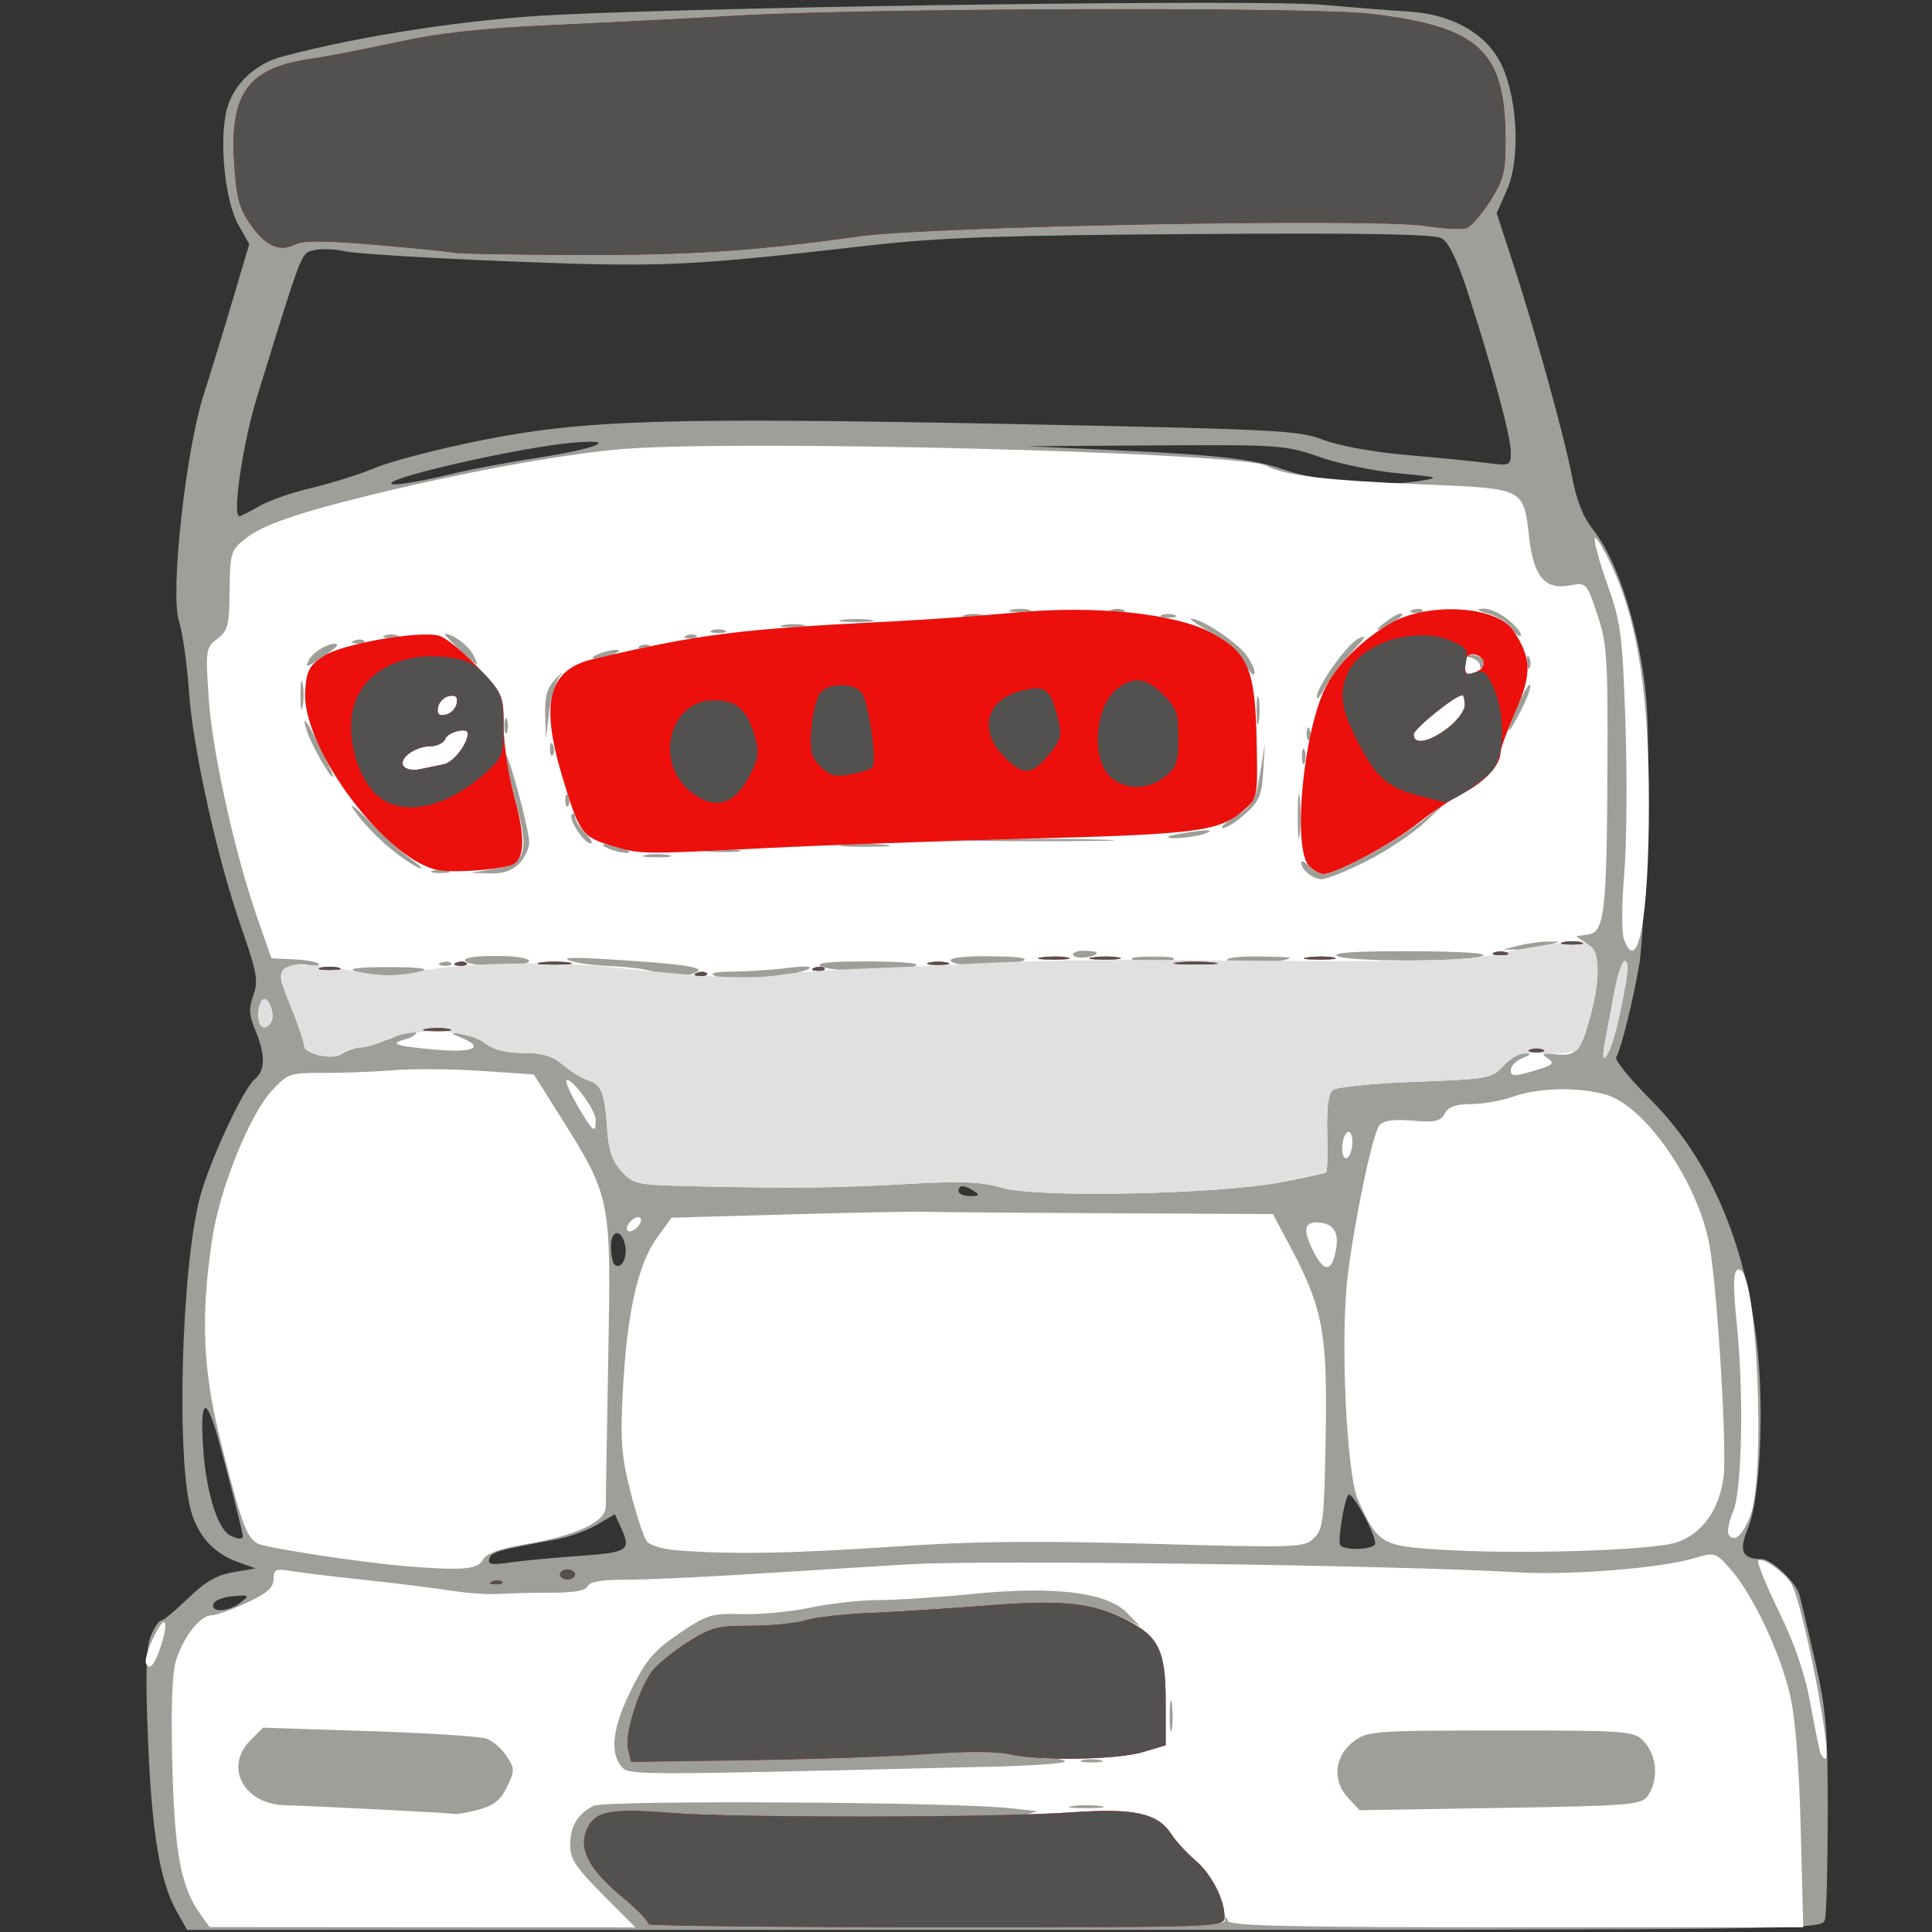 <?xml version="1.0" encoding="UTF-8" standalone="no"?>
<svg
   xmlns:dc="http://purl.org/dc/elements/1.1/"
   xmlns:cc="http://creativecommons.org/ns#"
   xmlns:rdf="http://www.w3.org/1999/02/22-rdf-syntax-ns#"
   xmlns:svg="http://www.w3.org/2000/svg"
   xmlns="http://www.w3.org/2000/svg"
   viewBox="0 0 50 50"
   height="50"
   width="50"
   id="svg2"
   version="1.1">
  <rect x="0" y="0" width="50" height="50" fill="#333333" stroke="none"/>
  <defs
     id="defs6" />
  <g
     transform="translate(-3.081,-78.208)"
     id="g817">
    <path
       id="path827"
       d="m 7.654,127.676 c -0.435,-0.775 -0.645,-2.029 -0.743,-4.451 -0.069,-1.703 -0.051,-2.382 0.072,-2.679 0.091,-0.219 0.212,-0.399 0.269,-0.399 0.057,0 0.371,-0.259 0.697,-0.576 0.438,-0.426 0.744,-0.602 1.17,-0.675 l 0.577,-0.099 -0.442,-0.156 c -0.596,-0.211 -0.994,-0.618 -1.2,-1.228 -0.418,-1.24 -0.294,-6.317 0.201,-8.218 0.237,-0.91 1.119,-2.811 1.418,-3.056 0.276,-0.226 0.281,-0.635 0.017,-1.266 -0.164,-0.392 -0.174,-0.571 -0.052,-0.909 0.133,-0.369 0.094,-0.587 -0.31,-1.747 C 8.696,100.4 8.071,97.578 7.968,96.065 7.92,95.374 7.805,94.57 7.712,94.279 7.481,93.559 7.885,89.87 8.356,88.41 8.535,87.854 8.872,86.752 9.106,85.962 L 9.531,84.526 9.249,84.025 C 8.898,83.4 8.742,81.81 8.956,81.024 9.131,80.379 9.687,79.856 10.397,79.668 c 2.093,-0.554 4.891,-0.976 7.172,-1.081 4.821,-0.222 18.128,-0.395 19.715,-0.256 0.837,0.073 1.852,0.153 2.257,0.177 1.047,0.062 1.902,0.511 2.316,1.218 0.487,0.831 0.6,2.545 0.224,3.395 l -0.267,0.604 0.385,1.176 c 0.6,1.833 1.384,4.658 1.566,5.642 0.111,0.601 0.286,1.046 0.534,1.357 0.525,0.661 0.989,1.916 1.251,3.382 0.185,1.039 0.214,1.789 0.157,4.168 -0.038,1.596 -0.127,3.258 -0.199,3.695 -0.143,0.879 -0.476,2.223 -0.6,2.423 -0.044,0.071 0.358,0.567 0.894,1.102 1.497,1.497 2.434,3.641 2.745,6.283 0.198,1.678 0.088,4.04 -0.223,4.79 -0.252,0.607 -0.164,0.81 0.355,0.815 0.247,0.002 0.872,0.589 0.967,0.909 0.036,0.12 0.217,0.884 0.402,1.697 0.297,1.304 0.336,1.773 0.335,3.969 -0.001,1.37 -0.034,2.61 -0.073,2.755 -0.071,0.263 -0.183,0.265 -21.229,0.265 H 7.922 Z m 1.653,-7.994 c 0.242,-0.19 0.231,-0.199 -0.196,-0.165 -0.249,0.019 -0.477,0.11 -0.507,0.201 -0.076,0.231 0.392,0.208 0.703,-0.035 z m 8.758,-1.207 c 1.298,-0.093 1.359,-0.135 1.076,-0.755 l -0.147,-0.324 -0.463,0.273 c -0.255,0.15 -0.739,0.324 -1.076,0.385 -1.48,0.269 -1.653,0.318 -1.711,0.493 -0.049,0.147 0.056,0.168 0.518,0.1 0.319,-0.047 1.131,-0.124 1.804,-0.172 z m 20.599,-0.297 c 0.084,-0.136 -0.582,-1.386 -0.685,-1.284 -0.105,0.105 -0.283,1.188 -0.213,1.301 0.087,0.14 0.809,0.126 0.897,-0.017 z M 9.365,117.962 c 0,-0.088 -0.357,-1.498 -0.628,-2.485 -0.322,-1.17 -0.481,-1.097 -0.4,0.185 0.069,1.095 0.355,2.063 0.67,2.263 0.186,0.118 0.359,0.136 0.359,0.038 z m 9.902,-7.481 c -0.068,-0.464 -0.375,-0.485 -0.375,-0.026 0,0.212 0.041,0.427 0.09,0.476 0.153,0.153 0.331,-0.131 0.285,-0.451 z m 9.019,-1.448 c -0.257,-0.166 -0.397,-0.166 -0.397,0 0,0.073 0.134,0.131 0.298,0.13 0.241,-0.002 0.26,-0.027 0.099,-0.13 z M 9.79,91.307 c 0.242,-0.143 0.851,-0.355 1.355,-0.472 0.503,-0.117 1.247,-0.351 1.652,-0.521 0.405,-0.17 1.63,-0.488 2.721,-0.707 2.672,-0.537 4.805,-0.602 13.872,-0.423 6.733,0.133 7.306,0.162 7.939,0.407 0.399,0.154 1.287,0.316 2.138,0.39 0.801,0.069 1.738,0.162 2.084,0.207 0.621,0.08 0.629,0.077 0.629,-0.296 0,-0.395 -0.496,-2.226 -1.138,-4.196 -0.246,-0.755 -0.474,-1.22 -0.646,-1.319 -0.194,-0.111 -1.948,-0.142 -6.419,-0.112 -4.959,0.033 -6.576,0.089 -8.336,0.289 -4.82,0.549 -5.421,0.576 -9.394,0.418 -2.074,-0.083 -3.979,-0.2 -4.234,-0.26 -0.255,-0.06 -0.612,-0.074 -0.794,-0.031 -0.352,0.084 -0.285,-0.086 -1.479,3.776 -0.37,1.197 -0.656,3.109 -0.465,3.109 0.042,0 0.274,-0.117 0.516,-0.259 z M 14.923,90.439 c 0.4,-0.097 1.353,-0.273 2.117,-0.391 1.532,-0.238 2.094,-0.491 0.846,-0.381 -1.311,0.116 -4.683,0.874 -4.683,1.053 0,0.078 0.72,-0.039 1.72,-0.281 z m 24.876,0.219 c 0.568,-0.091 0.544,-0.101 -0.529,-0.2 -0.619,-0.057 -1.537,-0.248 -2.041,-0.424 -0.882,-0.307 -1.041,-0.319 -4.234,-0.299 l -3.318,0.02 2.448,0.113 c 2.457,0.114 3.431,0.228 4.168,0.488 0.913,0.323 2.519,0.461 3.506,0.302 z"
       style="fill:#9d9f98;stroke-width:0.132" />
    <path
       id="path825"
       d="m 8.288,127.779 c -0.52,-0.717 -0.683,-1.557 -0.746,-3.845 -0.039,-1.441 -0.009,-2.409 0.087,-2.728 0.185,-0.618 0.627,-1.191 0.918,-1.192 0.122,-8.3e-4 0.535,-0.147 0.917,-0.325 0.526,-0.245 0.695,-0.393 0.695,-0.611 0,-0.259 0.05,-0.28 0.496,-0.207 0.273,0.045 1.121,0.147 1.886,0.228 0.764,0.081 1.747,0.203 2.183,0.271 0.437,0.069 1.002,0.109 1.257,0.09 0.255,-0.019 0.864,-0.035 1.353,-0.033 0.603,9.9e-4 0.911,-0.053 0.955,-0.168 0.044,-0.115 0.353,-0.169 0.962,-0.168 0.494,9.8e-4 1.88,-0.06 3.081,-0.136 1.201,-0.076 3.136,-0.195 4.3,-0.265 1.976,-0.118 12.635,0.024 15.746,0.21 1.332,0.08 3.675,-0.107 4.532,-0.361 0.558,-0.166 0.566,-0.163 0.966,0.291 0.567,0.643 1.279,2.151 1.53,3.24 0.138,0.598 0.236,1.82 0.278,3.47 l 0.065,2.547 H 42.337 c -5.806,0 -7.427,-0.036 -7.479,-0.165 -0.053,-0.132 -0.069,-0.132 -0.077,0 -0.008,0.13 -1.604,0.165 -7.508,0.165 -4.124,0 -7.462,-0.036 -7.419,-0.079 0.044,-0.044 -0.267,-0.367 -0.69,-0.719 -0.812,-0.675 -1.099,-1.197 -0.922,-1.674 0.177,-0.48 0.573,-0.596 1.752,-0.516 2.272,0.155 9.031,0.233 9.484,0.11 l 0.463,-0.126 -0.728,-0.08 c -1.472,-0.162 -10.49,-0.212 -10.775,-0.06 -0.417,0.222 -0.595,0.521 -0.6,1.006 -0.004,0.367 0.137,0.582 0.842,1.29 l 0.846,0.85 -5.51,-0.004 -5.51,-0.004 z m 7.203,-2.744 c 0.373,-0.104 0.557,-0.254 0.715,-0.586 0.198,-0.414 0.197,-0.472 -0.013,-0.792 -0.124,-0.19 -0.357,-0.393 -0.517,-0.452 -0.16,-0.059 -1.528,-0.147 -3.039,-0.196 l -2.748,-0.089 -0.328,0.328 c -0.686,0.686 -0.175,1.649 0.89,1.679 0.813,0.023 4.248,0.198 4.406,0.225 0.073,0.012 0.358,-0.041 0.634,-0.117 z m 16.071,-0.086 c -0.2,-0.03 -0.528,-0.03 -0.728,0 -0.2,0.03 -0.036,0.055 0.364,0.055 0.4,0 0.564,-0.025 0.364,-0.055 z m 14.15,-0.248 c 0.308,-0.422 0.261,-1.068 -0.106,-1.444 -0.246,-0.251 -0.432,-0.265 -3.686,-0.264 -3.27,8.3e-4 -3.444,0.014 -3.8,0.278 -0.502,0.373 -0.57,1.02 -0.154,1.462 l 0.303,0.323 3.635,-0.059 c 3.302,-0.053 3.65,-0.081 3.808,-0.296 z M 28.654,123.934 c 1.039,-0.025 1.927,-0.083 1.974,-0.13 0.046,-0.046 -0.149,-0.086 -0.434,-0.088 -0.285,-0.002 -0.74,-0.055 -1.011,-0.118 -0.278,-0.065 -1.171,-0.064 -2.051,9.9e-4 -0.857,0.064 -2.944,0.136 -4.637,0.161 l -3.08,0.045 -0.084,-0.336 c -0.089,-0.353 0.233,-1.426 0.591,-1.973 0.113,-0.172 0.524,-0.516 0.913,-0.766 0.64,-0.409 0.802,-0.453 1.666,-0.453 0.527,0 1.166,-0.063 1.42,-0.141 0.254,-0.077 0.998,-0.163 1.653,-0.189 0.655,-0.027 2.024,-0.114 3.042,-0.194 1.928,-0.152 2.723,-0.075 3.574,0.346 l 0.397,0.196 -0.347,-0.353 c -0.518,-0.527 -1.877,-0.692 -3.986,-0.484 -0.892,0.088 -1.989,0.159 -2.44,0.159 -0.45,-8.4e-4 -1.236,0.087 -1.747,0.194 -0.511,0.107 -1.312,0.184 -1.78,0.17 -0.792,-0.023 -0.905,0.011 -1.627,0.499 -0.643,0.435 -0.854,0.68 -1.232,1.434 -0.485,0.967 -0.575,1.635 -0.269,2.004 0.197,0.237 0.157,0.237 9.496,0.013 z m 2.907,-0.173 c -0.127,-0.033 -0.336,-0.033 -0.463,0 -0.127,0.033 -0.023,0.06 0.232,0.06 0.255,0 0.359,-0.027 0.232,-0.06 z m 1.848,-1.462 c -0.03,-0.201 -0.056,-0.068 -0.057,0.296 -9.09e-4,0.364 0.024,0.528 0.055,0.366 0.031,-0.163 0.032,-0.46 0.002,-0.662 z m 16.778,1.255 c -0.03,-0.091 -0.146,-0.665 -0.257,-1.277 -0.136,-0.747 -0.401,-1.521 -0.81,-2.361 -0.335,-0.688 -0.576,-1.282 -0.537,-1.321 0.107,-0.107 0.712,0.325 0.872,0.624 0.301,0.562 1.062,4.501 0.869,4.501 -0.045,0 -0.107,-0.074 -0.138,-0.165 z M 6.851,121.201 c 0,-0.262 0.401,-1.094 0.486,-1.009 0.111,0.111 -0.228,1.146 -0.375,1.146 -0.061,0 -0.111,-0.061 -0.111,-0.137 z m 8.973,-2.071 c 0.096,-0.038 0.21,-0.034 0.254,0.011 0.044,0.044 -0.034,0.075 -0.174,0.07 -0.154,-0.006 -0.185,-0.038 -0.08,-0.08 z m 1.745,-0.174 c 0,-0.073 0.089,-0.132 0.198,-0.132 0.109,0 0.198,0.06 0.198,0.132 0,0.073 -0.089,0.132 -0.198,0.132 -0.109,0 -0.198,-0.06 -0.198,-0.132 z m -4.036,-0.221 c -1.125,-0.093 -3.575,-0.468 -3.782,-0.579 -0.287,-0.153 -0.422,-0.522 -0.942,-2.574 -0.481,-1.896 -0.542,-3.28 -0.235,-5.319 0.194,-1.286 0.959,-3.191 1.534,-3.818 0.418,-0.456 0.469,-0.474 1.334,-0.47 0.495,0.002 1.317,-0.029 1.826,-0.07 0.509,-0.041 1.534,-0.033 2.278,0.018 l 1.351,0.092 0.638,1.013 c 1.37,2.177 1.364,2.148 1.287,6.348 -0.035,1.942 -0.064,3.665 -0.064,3.83 0.001,0.387 -0.767,0.744 -2.09,0.97 -0.686,0.117 -1.004,0.236 -1.096,0.407 -0.132,0.246 -0.548,0.277 -2.039,0.154 z m 7.056,-0.405 c -0.34,-0.027 -0.683,-0.128 -0.763,-0.224 -0.08,-0.096 -0.271,-0.673 -0.426,-1.283 -0.24,-0.95 -0.269,-1.332 -0.197,-2.666 0.105,-1.971 0.39,-3.237 0.878,-3.912 l 0.378,-0.522 3.02,-0.086 c 1.661,-0.047 3.258,-0.078 3.549,-0.068 0.291,0.01 2.435,0.027 4.763,0.038 l 4.234,0.021 0.423,0.794 c 0.869,1.631 0.988,2.258 0.942,4.934 -0.038,2.199 -0.064,2.425 -0.306,2.659 -0.255,0.247 -0.407,0.252 -4.234,0.146 -3.007,-0.083 -4.627,-0.065 -6.682,0.076 -2.573,0.176 -4.193,0.203 -5.58,0.093 z m 19.763,-0.017 c -1.517,-0.095 -1.609,-0.15 -2.123,-1.278 -0.302,-0.663 -0.466,-4.214 -0.268,-5.82 0.182,-1.479 0.644,-3.67 0.819,-3.884 0.103,-0.125 0.36,-0.162 0.854,-0.121 0.587,0.049 0.729,0.018 0.837,-0.184 0.094,-0.176 0.283,-0.244 0.688,-0.245 0.307,-9.9e-4 0.796,-0.088 1.087,-0.193 0.639,-0.23 1.661,-0.254 2.382,-0.055 1.04,0.287 2.431,2.321 2.703,3.954 0.209,1.25 0.45,5.336 0.353,5.981 -0.126,0.839 -0.556,1.43 -1.204,1.654 -0.618,0.213 -4.052,0.32 -6.128,0.191 z m 7.464,-0.395 c -0.043,-0.069 0.011,-0.338 0.12,-0.598 0.23,-0.551 0.279,-3.065 0.093,-4.848 -0.118,-1.134 -0.089,-1.509 0.107,-1.388 0.433,0.267 0.63,5.358 0.246,6.343 -0.206,0.529 -0.425,0.719 -0.566,0.492 z m -10.727,-7.292 c -0.311,-0.602 -0.265,-0.825 0.161,-0.776 0.393,0.045 0.509,0.309 0.374,0.846 -0.107,0.428 -0.29,0.404 -0.535,-0.07 z m -17.775,-0.676 c 0.032,-0.096 0.136,-0.2 0.232,-0.232 0.099,-0.033 0.149,0.017 0.116,0.116 -0.032,0.096 -0.136,0.2 -0.232,0.232 -0.099,0.033 -0.149,-0.017 -0.116,-0.116 z m 9.7,-1 c -0.53,-0.16 -1.017,-0.18 -2.448,-0.101 -1.9,0.105 -2.951,0.117 -5.488,0.06 -1.519,-0.034 -1.598,-0.05 -1.907,-0.383 -0.232,-0.25 -0.335,-0.534 -0.368,-1.013 -0.07,-1.008 -0.15,-1.234 -0.475,-1.336 -0.164,-0.051 -0.466,-0.234 -0.671,-0.406 -0.284,-0.237 -0.534,-0.313 -1.038,-0.313 -0.463,0 -0.765,-0.08 -1,-0.265 -0.185,-0.146 -0.462,-0.261 -0.616,-0.256 -0.273,0.008 -0.273,0.011 0.018,0.128 0.622,0.25 0.31,0.396 -0.662,0.309 -1.055,-0.094 -1.228,-0.153 -0.788,-0.268 0.161,-0.042 0.292,-0.13 0.292,-0.195 0,-0.065 -0.223,-0.02 -0.496,0.1 -0.273,0.12 -0.675,0.247 -0.893,0.283 -0.218,0.035 -0.469,0.122 -0.557,0.192 -0.209,0.167 -0.965,-9.8e-4 -0.965,-0.215 0,-0.091 -0.154,-0.544 -0.343,-1.008 -0.308,-0.759 -0.322,-0.858 -0.132,-0.997 0.116,-0.085 0.374,-0.124 0.574,-0.088 0.2,0.036 0.326,0.025 0.279,-0.026 -0.047,-0.051 -0.341,-0.103 -0.654,-0.117 l -0.569,-0.025 -0.36,-1.028 c -0.587,-1.675 -1.175,-4.331 -1.266,-5.717 -0.082,-1.248 -0.074,-1.302 0.224,-1.526 0.275,-0.207 0.31,-0.345 0.319,-1.253 0.01,-0.969 0.03,-1.036 0.407,-1.337 0.45,-0.359 1.364,-0.674 3.374,-1.162 2.338,-0.567 4.681,-0.997 6.248,-1.146 2.823,-0.269 16.161,0.068 16.811,0.424 0.45,0.247 1.527,0.375 4.045,0.48 2.648,0.11 2.601,0.087 2.749,1.388 0.113,0.997 0.41,1.346 1.043,1.227 0.436,-0.082 0.438,-0.08 0.715,0.741 0.252,0.747 0.277,1.105 0.266,3.874 -0.015,3.817 -0.075,4.358 -0.498,4.418 l -0.311,0.044 0.278,0.195 c 0.335,0.235 0.364,0.84 0.088,1.874 -0.242,0.91 -0.371,1.051 -0.899,0.986 -0.322,-0.04 -0.383,-0.019 -0.238,0.082 0.237,0.163 0.204,0.193 -0.426,0.376 -0.411,0.12 -0.496,0.112 -0.496,-0.046 0,-0.105 0.134,-0.244 0.298,-0.31 0.238,-0.096 0.25,-0.121 0.06,-0.128 -0.131,-0.005 -0.378,0.143 -0.55,0.328 -0.3,0.324 -0.386,0.339 -2.276,0.41 -1.08,0.04 -2.042,0.137 -2.136,0.214 -0.117,0.096 -0.164,0.45 -0.146,1.115 0.014,0.535 0.002,0.993 -0.027,1.017 -0.029,0.024 -0.559,0.139 -1.177,0.256 -1.66,0.314 -6.338,0.406 -7.211,0.142 z m -5.506,-5.534 c 0.246,-0.036 0.485,-0.105 0.529,-0.154 0.045,-0.049 -0.21,-0.051 -0.566,-0.004 -0.356,0.047 -0.981,0.089 -1.389,0.094 -0.529,0.007 -0.666,0.041 -0.478,0.12 0.252,0.106 0.929,0.086 1.904,-0.056 z m -9.512,-0.073 c 0.218,-0.07 -0.077,-0.106 -0.86,-0.106 -0.783,0 -1.078,0.036 -0.86,0.106 0.182,0.058 0.569,0.106 0.86,0.106 0.291,0 0.678,-0.048 0.86,-0.106 z m 7.132,0.011 c 0.194,-0.123 -0.507,-0.214 -2.567,-0.335 -0.683,-0.04 -0.941,-0.022 -0.728,0.052 0.182,0.063 0.658,0.126 1.059,0.14 0.4,0.015 0.877,0.074 1.059,0.132 0.457,0.146 0.957,0.151 1.178,0.011 z m 5.636,-0.143 c 0.17,-0.073 -0.256,-0.116 -1.191,-0.121 -0.986,-0.005 -1.391,0.034 -1.257,0.121 0.243,0.157 2.082,0.157 2.448,0 z m -12.01,-0.08 c -0.044,-0.044 -0.158,-0.049 -0.254,-0.01 -0.106,0.042 -0.074,0.074 0.08,0.08 0.139,0.006 0.218,-0.025 0.174,-0.07 z m 2.021,-0.052 c 0,-0.075 -0.378,-0.132 -0.868,-0.132 -0.545,0 -0.837,0.049 -0.786,0.132 0.045,0.073 0.436,0.132 0.868,0.132 0.436,0 0.786,-0.059 0.786,-0.132 z m 12.769,0 c 0.177,-0.076 -0.098,-0.117 -0.835,-0.123 -0.701,-0.006 -1.07,0.039 -1.018,0.123 0.099,0.16 1.481,0.16 1.852,0 z m 3.837,0 c 0.19,-0.082 0.06,-0.114 -0.463,-0.114 -0.523,0 -0.653,0.032 -0.463,0.114 0.146,0.062 0.354,0.114 0.463,0.114 0.109,0 0.318,-0.051 0.463,-0.114 z m 2.779,0.008 c 0.475,-0.098 0.43,-0.111 -0.438,-0.125 -0.615,-0.01 -0.937,0.033 -0.885,0.117 0.097,0.156 0.59,0.159 1.323,0.008 z m -4.697,-0.222 c 0,-0.028 -0.152,-0.051 -0.339,-0.051 -0.186,0 -0.305,0.054 -0.265,0.12 0.068,0.11 0.603,0.048 0.603,-0.069 z m 9.99,0.082 c 0.163,-0.07 -0.548,-0.117 -1.852,-0.121 -1.413,-0.005 -2.051,0.035 -1.919,0.121 0.244,0.157 3.405,0.157 3.771,0 z m 1.654,-0.265 0.331,-0.106 -0.331,0.002 c -0.182,9.8e-4 -0.509,0.048 -0.728,0.103 l -0.397,0.101 0.397,0.002 c 0.218,9.8e-4 0.546,-0.045 0.728,-0.103 z M 38.442,100.497 c 0.511,-0.256 1.189,-0.706 1.506,-1 l 0.578,-0.536 -0.728,0.557 c -0.709,0.542 -2.158,1.312 -2.471,1.312 -0.086,5e-5 -0.25,-0.093 -0.364,-0.208 -0.114,-0.114 -0.208,-0.156 -0.208,-0.093 0,0.19 0.302,0.433 0.538,0.433 0.121,0 0.638,-0.209 1.149,-0.465 z m -23.748,0.245 c -0.09,-0.036 -0.268,-0.038 -0.397,-0.005 -0.129,0.034 -0.055,0.063 0.163,0.066 0.218,0.003 0.324,-0.025 0.234,-0.061 z m 1.817,-0.178 c 0.146,-0.146 0.265,-0.391 0.265,-0.546 0,-0.353 -0.551,-2.386 -0.627,-2.311 -0.03,0.03 0.068,0.496 0.22,1.035 0.435,1.55 0.362,1.815 -0.541,1.961 l -0.574,0.093 0.496,0.017 c 0.336,0.011 0.582,-0.069 0.761,-0.248 z m -2.845,-0.161 c -0.218,-0.157 -0.689,-0.586 -1.046,-0.955 -0.367,-0.379 -0.53,-0.498 -0.376,-0.274 0.302,0.439 0.85,0.967 1.352,1.303 0.478,0.32 0.535,0.259 0.07,-0.074 z m 6.715,-0.065 c -0.164,-0.032 -0.432,-0.032 -0.595,0 -0.164,0.032 -0.03,0.057 0.298,0.057 0.327,0 0.461,-0.026 0.298,-0.057 z m -1.158,-0.171 c -0.146,-0.063 -0.354,-0.114 -0.463,-0.114 -0.125,0 -0.101,0.042 0.066,0.114 0.146,0.063 0.354,0.114 0.463,0.114 0.125,0 0.101,-0.042 -0.066,-0.114 z m 2.944,0.038 c -0.2,-0.03 -0.528,-0.03 -0.728,0 -0.2,0.03 -0.036,0.055 0.364,0.055 0.4,0 0.564,-0.025 0.364,-0.055 z m 3.841,-0.134 c -0.271,-0.028 -0.747,-0.029 -1.059,-9.1e-4 -0.311,0.028 -0.089,0.051 0.493,0.052 0.582,5.3e-4 0.837,-0.022 0.566,-0.051 z m 10.711,-1.191 c -0.029,-0.275 -0.053,-0.082 -0.053,0.427 -5.37e-4,0.509 0.023,0.734 0.052,0.499 0.029,-0.235 0.03,-0.652 0.001,-0.926 z m -18.489,0.89 c -0.146,-0.146 -0.265,-0.334 -0.265,-0.419 0,-0.085 -0.038,-0.117 -0.084,-0.07 -0.106,0.106 0.31,0.754 0.484,0.754 0.071,0 0.01,-0.119 -0.135,-0.265 z m 13.331,0.166 c -0.855,-0.023 -2.254,-0.023 -3.109,0 -0.855,0.023 -0.155,0.042 1.555,0.042 1.71,0 2.41,-0.019 1.555,-0.042 z m 2.746,-0.169 c 0.177,-0.078 0.067,-0.091 -0.331,-0.038 -0.327,0.043 -0.62,0.1 -0.651,0.126 -0.115,0.1 0.729,0.024 0.981,-0.088 z m 1.007,-0.501 c 0.354,-0.316 0.422,-0.479 0.459,-1.092 l 0.043,-0.72 -0.11,0.681 c -0.133,0.827 -0.19,0.925 -0.719,1.248 -0.229,0.139 -0.342,0.254 -0.252,0.254 0.09,2.66e-4 0.351,-0.167 0.579,-0.371 z M 17.792,98.819 c -0.042,-0.106 -0.074,-0.074 -0.08,0.08 -0.006,0.139 0.026,0.218 0.07,0.174 0.044,-0.044 0.049,-0.158 0.01,-0.254 z m -6.389,-1.199 c -0.401,-0.798 -0.524,-0.962 -0.386,-0.513 0.106,0.345 0.591,1.208 0.679,1.208 0.03,0 -0.102,-0.313 -0.294,-0.695 z m 25.44,0 c -0.037,-0.091 -0.067,-0.017 -0.067,0.165 0,0.182 0.03,0.256 0.067,0.165 0.037,-0.091 0.037,-0.24 0,-0.331 z M 17.395,97.496 c -0.042,-0.106 -0.074,-0.074 -0.08,0.08 -0.006,0.139 0.026,0.218 0.07,0.174 0.044,-0.044 0.049,-0.158 0.01,-0.254 z M 36.978,97.099 c -0.042,-0.106 -0.074,-0.074 -0.08,0.08 -0.006,0.139 0.026,0.218 0.07,0.174 0.044,-0.044 0.049,-0.158 0.01,-0.254 z M 16.201,96.826 c -0.037,-0.091 -0.067,-0.017 -0.067,0.165 0,0.182 0.03,0.256 0.067,0.165 0.037,-0.091 0.037,-0.24 0,-0.331 z m 1.37,-1.12 c 0.108,-0.137 0.062,-0.109 -0.102,0.063 -0.23,0.241 -0.293,0.453 -0.279,0.933 l 0.019,0.621 0.083,-0.684 c 0.046,-0.376 0.171,-0.796 0.279,-0.933 z m 18.086,0.591 c -0.032,-0.164 -0.057,-0.03 -0.057,0.298 0,0.327 0.026,0.461 0.057,0.298 0.032,-0.164 0.032,-0.432 0,-0.595 z m 6.792,0.288 c 0.151,-0.297 0.257,-0.588 0.234,-0.648 -0.022,-0.06 -0.171,0.183 -0.33,0.539 -0.35,0.785 -0.286,0.858 0.096,0.109 z M 10.914,95.9 c -0.032,-0.164 -0.057,-0.03 -0.057,0.298 0,0.327 0.026,0.461 0.057,0.298 0.032,-0.164 0.032,-0.432 0,-0.595 z M 38.06,95.09 c 0.365,-0.389 0.407,-0.474 0.174,-0.354 -0.307,0.158 -1.087,1.26 -1.077,1.521 0.003,0.077 0.099,-0.039 0.214,-0.257 0.115,-0.218 0.425,-0.628 0.689,-0.909 z m -2.725,0.069 c -0.254,-0.342 -1.163,-0.942 -1.426,-0.94 -0.073,5.37e-4 0.165,0.163 0.529,0.362 0.415,0.226 0.735,0.516 0.86,0.779 0.109,0.23 0.22,0.358 0.247,0.284 0.027,-0.074 -0.068,-0.291 -0.211,-0.484 z M 11.807,94.896 c -0.099,-0.111 -0.603,0.153 -0.724,0.38 -0.121,0.227 -0.091,0.223 0.315,-0.042 0.247,-0.161 0.431,-0.313 0.409,-0.338 z m 29.65,0.385 c -0.048,-0.078 -0.188,-0.134 -0.311,-0.126 -0.202,0.014 -0.201,0.021 0.008,0.076 0.127,0.033 0.232,0.126 0.232,0.205 0,0.08 0.036,0.109 0.079,0.065 0.044,-0.044 0.04,-0.143 -0.008,-0.221 z m 1.21,-0.034 c -0.042,-0.106 -0.074,-0.074 -0.08,0.08 -0.006,0.139 0.026,0.218 0.069,0.174 0.044,-0.044 0.049,-0.158 0.01,-0.254 z M 15.321,95.142 c -0.127,-0.237 -0.528,-0.532 -0.723,-0.532 -0.072,0 0.744,0.782 0.825,0.79 0.021,0.002 -0.025,-0.114 -0.102,-0.258 z m 3.637,-0.003 c 0.167,-0.072 0.191,-0.114 0.066,-0.114 -0.109,0 -0.318,0.051 -0.463,0.114 -0.167,0.072 -0.191,0.114 -0.066,0.114 0.109,0 0.318,-0.051 0.463,-0.114 z m 0.957,-0.212 c -0.044,-0.044 -0.158,-0.049 -0.254,-0.01 -0.106,0.042 -0.074,0.074 0.08,0.08 0.139,0.006 0.218,-0.026 0.174,-0.069 z M 12.505,94.795 c -0.044,-0.044 -0.158,-0.049 -0.254,-0.01 -0.106,0.042 -0.074,0.074 0.08,0.08 0.139,0.006 0.218,-0.026 0.174,-0.069 z m 0.863,-0.14 c -0.091,-0.037 -0.24,-0.037 -0.331,0 -0.091,0.037 -0.017,0.067 0.165,0.067 0.182,0 0.256,-0.03 0.165,-0.067 z m 7.738,0.008 c -0.044,-0.044 -0.158,-0.049 -0.254,-0.01 -0.106,0.042 -0.074,0.074 0.08,0.08 0.139,0.006 0.218,-0.026 0.174,-0.069 z M 42.14,94.268 c -0.204,-0.176 -0.502,-0.314 -0.662,-0.308 -0.215,0.009 -0.178,0.044 0.141,0.136 0.237,0.069 0.503,0.239 0.59,0.379 0.087,0.14 0.191,0.222 0.23,0.183 0.039,-0.039 -0.096,-0.215 -0.3,-0.391 z m -20.303,0.254 c -0.091,-0.037 -0.24,-0.037 -0.331,0 -0.091,0.037 -0.017,0.067 0.165,0.067 0.182,0 0.256,-0.03 0.165,-0.067 z m 17.433,-0.303 c 0.109,-0.074 0.139,-0.134 0.066,-0.134 -0.073,5.37e-4 -0.281,0.123 -0.463,0.271 -0.323,0.265 -0.062,0.174 0.397,-0.138 z m -15.38,0.167 c -0.127,-0.033 -0.365,-0.034 -0.529,-0.003 -0.165,0.032 -0.061,0.059 0.23,0.06 0.291,0.002 0.426,-0.024 0.299,-0.058 z m 1.719,-0.136 c -0.2,-0.03 -0.528,-0.03 -0.728,0 -0.2,0.03 -0.036,0.055 0.364,0.055 0.4,0 0.564,-0.025 0.364,-0.055 z m 2.911,-0.129 c -0.127,-0.033 -0.336,-0.033 -0.463,0 -0.127,0.033 -0.023,0.061 0.232,0.061 0.255,0 0.359,-0.027 0.232,-0.061 z m 4.962,0.004 c -0.091,-0.037 -0.24,-0.037 -0.331,0 -0.091,0.037 -0.017,0.067 0.165,0.067 0.182,0 0.256,-0.03 0.165,-0.067 z m -3.771,-0.136 c -0.127,-0.033 -0.336,-0.033 -0.463,0 -0.127,0.033 -0.023,0.061 0.232,0.061 0.255,0 0.359,-0.027 0.232,-0.061 z m 2.448,0.004 c -0.091,-0.037 -0.24,-0.037 -0.331,0 -0.091,0.037 -0.017,0.067 0.165,0.067 0.182,0 0.256,-0.03 0.165,-0.067 z m 7.738,0.008 c -0.044,-0.044 -0.158,-0.049 -0.254,-0.01 -0.106,0.042 -0.074,0.074 0.08,0.08 0.139,0.006 0.218,-0.026 0.174,-0.07 z m -2.081,13.923 c 0,-0.182 0.06,-0.368 0.132,-0.413 0.075,-0.046 0.132,0.062 0.132,0.249 0,0.182 -0.06,0.368 -0.132,0.413 -0.075,0.046 -0.132,-0.062 -0.132,-0.249 z m -19.78,-1.085 c -0.195,-0.333 -0.327,-0.633 -0.294,-0.667 0.111,-0.111 0.756,0.758 0.756,1.019 0,0.373 -0.068,0.321 -0.462,-0.351 z m 26.574,-1.612 c 0.044,-0.237 0.152,-0.818 0.239,-1.29 0.087,-0.472 0.214,-0.859 0.282,-0.859 0.13,0 0.088,0.374 -0.179,1.588 -0.175,0.798 -0.48,1.297 -0.342,0.561 z m -34.845,-0.751 c 0,-0.178 0.055,-0.357 0.123,-0.399 0.149,-0.092 0.324,0.401 0.209,0.588 -0.15,0.243 -0.332,0.139 -0.332,-0.189 z m 35.343,-1.959 c -0.061,-0.164 -0.058,-0.923 0.007,-1.687 0.065,-0.764 0.08,-2.521 0.033,-3.903 -0.08,-2.325 -0.115,-2.597 -0.476,-3.619 -0.214,-0.608 -0.356,-1.138 -0.316,-1.179 0.04,-0.04 0.256,0.329 0.479,0.82 0.633,1.397 0.92,3.277 0.92,6.032 0,2.977 -0.281,4.512 -0.648,3.536 z M 14.857,84.756 c -0.073,-0.023 -0.971,-0.115 -1.996,-0.204 -1.336,-0.116 -1.939,-0.122 -2.129,-0.021 -0.404,0.216 -0.783,0.05 -1.173,-0.514 -0.293,-0.422 -0.366,-0.701 -0.422,-1.608 -0.112,-1.81 0.372,-2.455 2.018,-2.686 0.362,-0.051 1.343,-0.241 2.18,-0.423 1.107,-0.241 2.189,-0.361 3.969,-0.442 1.346,-0.061 3.52,-0.172 4.83,-0.247 3.494,-0.199 14.942,-0.231 16.449,-0.046 2.81,0.345 3.462,0.964 3.464,3.283 6.62e-4,0.81 -0.052,1.016 -0.396,1.559 -0.218,0.344 -0.49,0.661 -0.605,0.705 -0.115,0.044 -0.606,0.019 -1.092,-0.056 -1.32,-0.203 -12.764,0.009 -14.645,0.272 -2.755,0.385 -4.374,0.49 -7.344,0.48 -1.637,-0.006 -3.037,-0.03 -3.109,-0.053 z"
       style="fill:#ffffff;fill-opacity:1;stroke-width:0.132" />
    <path
       id="path823"
       d="m 19.854,128.007 c 0.044,-0.044 -0.267,-0.367 -0.69,-0.719 -0.812,-0.675 -1.099,-1.197 -0.922,-1.674 0.197,-0.531 0.577,-0.618 2.166,-0.493 1.725,0.136 8.397,0.13 10.414,-0.01 1.615,-0.112 2.215,0.019 2.568,0.559 0.126,0.192 0.407,0.499 0.624,0.682 0.415,0.349 0.757,1.011 0.757,1.466 0,0.267 -0.049,0.269 -7.498,0.269 -4.124,0 -7.462,-0.036 -7.419,-0.079 z m -0.523,-4.536 c -0.089,-0.353 0.233,-1.426 0.591,-1.973 0.113,-0.172 0.524,-0.516 0.913,-0.766 0.64,-0.409 0.802,-0.453 1.666,-0.453 0.527,0 1.166,-0.063 1.42,-0.141 0.254,-0.077 0.998,-0.163 1.653,-0.189 0.655,-0.027 2.024,-0.114 3.042,-0.194 1.981,-0.156 2.747,-0.074 3.64,0.389 0.815,0.423 0.992,0.795 0.992,2.09 v 1.142 l -0.595,0.177 c -0.676,0.201 -2.731,0.231 -3.47,0.052 -0.291,-0.071 -1.133,-0.072 -2.051,-0.004 -0.857,0.064 -2.944,0.136 -4.637,0.161 l -3.08,0.045 -0.084,-0.336 z m -3.507,-4.341 c 0.096,-0.038 0.21,-0.034 0.254,0.011 0.044,0.044 -0.034,0.075 -0.174,0.07 -0.154,-0.006 -0.185,-0.038 -0.08,-0.08 z m 1.745,-0.174 c 0,-0.073 0.089,-0.132 0.198,-0.132 0.109,0 0.198,0.06 0.198,0.132 0,0.073 -0.089,0.132 -0.198,0.132 -0.109,0 -0.198,-0.06 -0.198,-0.132 z m 11.445,-10.006 c -0.53,-0.16 -1.017,-0.18 -2.448,-0.101 -1.9,0.105 -2.951,0.117 -5.488,0.06 -1.519,-0.034 -1.598,-0.05 -1.907,-0.383 -0.232,-0.25 -0.335,-0.534 -0.368,-1.013 -0.07,-1.008 -0.15,-1.234 -0.475,-1.336 -0.164,-0.051 -0.466,-0.234 -0.671,-0.406 -0.283,-0.236 -0.534,-0.313 -1.031,-0.313 -0.445,0 -0.772,-0.084 -1.015,-0.262 -0.477,-0.348 -1.906,-0.398 -2.506,-0.088 -0.231,0.119 -0.559,0.217 -0.73,0.217 -0.171,0 -0.376,0.066 -0.457,0.146 -0.186,0.186 -0.966,0.025 -0.966,-0.2 0,-0.091 -0.153,-0.541 -0.339,-1 -0.24,-0.592 -0.298,-0.876 -0.198,-0.976 0.168,-0.168 0.832,-0.145 1.952,0.067 0.642,0.122 0.981,0.12 1.567,-0.011 1.004,-0.225 3.414,-0.28 4.957,-0.113 2.579,0.278 3.672,0.323 4.499,0.186 0.327,-0.054 1.25,-0.122 2.051,-0.15 0.801,-0.028 2.051,-0.085 2.779,-0.125 1.546,-0.086 3.371,-0.114 5.954,-0.09 4.894,0.046 6.777,0.019 7.333,-0.103 0.333,-0.073 1.035,-0.204 1.56,-0.291 1.136,-0.189 1.362,-0.079 1.36,0.659 -0.002,0.574 -0.326,1.853 -0.519,2.046 -0.075,0.075 -0.464,0.122 -0.864,0.103 -0.637,-0.03 -0.767,0.009 -1.048,0.312 -0.311,0.336 -0.38,0.348 -2.285,0.419 -1.08,0.04 -2.042,0.137 -2.136,0.214 -0.117,0.096 -0.164,0.45 -0.146,1.115 0.014,0.535 0.002,0.993 -0.027,1.017 -0.029,0.024 -0.559,0.139 -1.177,0.256 -1.66,0.314 -6.338,0.406 -7.211,0.142 z m 15.593,-3.723 c 0.044,-0.237 0.152,-0.818 0.239,-1.29 0.087,-0.472 0.214,-0.859 0.282,-0.859 0.13,0 0.088,0.374 -0.179,1.588 -0.175,0.798 -0.48,1.297 -0.342,0.561 z M 9.762,104.475 c 0,-0.178 0.055,-0.357 0.123,-0.399 0.149,-0.092 0.324,0.401 0.209,0.588 -0.15,0.243 -0.332,0.139 -0.332,-0.189 z M 14.461,100.732 c -1.356,-0.204 -3.578,-3.165 -3.482,-4.639 0.034,-0.524 0.103,-0.657 0.469,-0.903 0.466,-0.313 2.453,-0.666 2.991,-0.531 0.169,0.042 0.615,0.402 0.991,0.8 0.672,0.71 0.684,0.737 0.684,1.542 0,0.45 0.127,1.282 0.282,1.848 0.301,1.099 0.264,1.656 -0.117,1.761 -0.419,0.116 -1.415,0.183 -1.817,0.122 z m 0.108,-2.745 c 0.249,-0.051 0.618,-0.53 0.618,-0.803 0,-0.158 -0.51,-0.035 -0.577,0.139 -0.042,0.109 -0.216,0.198 -0.386,0.198 -0.397,0 -0.826,0.311 -0.703,0.51 0.052,0.084 0.24,0.123 0.417,0.086 0.177,-0.037 0.461,-0.095 0.631,-0.13 z m 0.331,-1.571 c 0.034,-0.175 -0.021,-0.229 -0.195,-0.195 -0.133,0.026 -0.263,0.156 -0.289,0.289 -0.034,0.175 0.021,0.229 0.195,0.195 0.133,-0.026 0.263,-0.156 0.289,-0.289 z m 22.063,4.205 c -0.444,-0.444 -0.155,-3.502 0.441,-4.658 0.291,-0.564 0.915,-1.179 1.631,-1.607 0.969,-0.578 2.787,-0.479 3.216,0.176 0.465,0.71 0.476,1.116 0.058,2.07 -0.216,0.493 -0.393,0.977 -0.393,1.076 0,0.323 -0.404,0.766 -0.956,1.048 -0.298,0.152 -0.844,0.517 -1.215,0.811 -0.652,0.518 -2.099,1.29 -2.418,1.291 -0.086,6e-5 -0.25,-0.093 -0.364,-0.208 z m 3.584,-3.57 c 0.243,-0.186 0.443,-0.454 0.443,-0.595 0,-0.142 -0.028,-0.258 -0.062,-0.258 -0.182,0 -1.261,0.871 -1.261,1.018 0,0.276 0.401,0.201 0.881,-0.165 z m 0.823,-1.502 c 0.213,-0.135 0.086,-0.41 -0.19,-0.41 -0.105,0 -0.191,0.119 -0.191,0.265 0,0.287 0.098,0.324 0.381,0.145 z m -22.51,4.531 c -0.719,-0.22 -0.795,-0.331 -1.234,-1.798 -0.57,-1.906 -0.346,-2.746 0.804,-3.016 2.785,-0.655 3.751,-0.776 7.807,-0.979 0.873,-0.044 2.273,-0.145 3.109,-0.224 2.068,-0.197 4.148,0.017 5.094,0.524 0.944,0.506 1.128,0.948 1.163,2.8 0.028,1.463 0.025,1.481 -0.336,1.793 -0.628,0.543 -1.18,0.616 -5.524,0.731 -2.292,0.061 -5.389,0.172 -6.88,0.247 -3.252,0.164 -3.212,0.165 -4.002,-0.077 z M 14.857,84.756 c -0.073,-0.023 -0.971,-0.115 -1.996,-0.204 -1.336,-0.116 -1.939,-0.122 -2.129,-0.021 -0.404,0.216 -0.783,0.05 -1.173,-0.514 -0.293,-0.422 -0.366,-0.701 -0.422,-1.608 -0.112,-1.81 0.372,-2.455 2.018,-2.686 0.362,-0.051 1.343,-0.241 2.18,-0.423 1.107,-0.241 2.189,-0.361 3.969,-0.442 1.346,-0.061 3.52,-0.172 4.83,-0.247 3.494,-0.199 14.942,-0.231 16.449,-0.046 2.81,0.345 3.462,0.964 3.464,3.283 6.62e-4,0.81 -0.052,1.016 -0.396,1.559 -0.218,0.344 -0.49,0.661 -0.605,0.705 -0.115,0.044 -0.606,0.019 -1.092,-0.056 -1.32,-0.203 -12.764,0.009 -14.645,0.272 -2.755,0.385 -4.374,0.49 -7.344,0.48 -1.637,-0.006 -3.037,-0.03 -3.109,-0.053 z"
       style="fill:#e0e0e0;fill-opacity:1;stroke-width:0.132" />
    <path
       id="path821"
       d="m 19.854,128.007 c 0.044,-0.044 -0.267,-0.367 -0.69,-0.719 -0.812,-0.675 -1.099,-1.197 -0.922,-1.674 0.197,-0.531 0.577,-0.618 2.166,-0.493 1.725,0.136 8.397,0.13 10.414,-0.01 1.615,-0.112 2.215,0.019 2.568,0.559 0.126,0.192 0.407,0.499 0.624,0.682 0.415,0.349 0.757,1.011 0.757,1.466 0,0.267 -0.049,0.269 -7.498,0.269 -4.124,0 -7.462,-0.036 -7.419,-0.079 z m -0.523,-4.536 c -0.089,-0.353 0.233,-1.426 0.591,-1.973 0.113,-0.172 0.524,-0.516 0.913,-0.766 0.64,-0.409 0.802,-0.453 1.666,-0.453 0.527,0 1.166,-0.063 1.42,-0.141 0.254,-0.077 0.998,-0.163 1.653,-0.189 0.655,-0.027 2.024,-0.114 3.042,-0.194 1.981,-0.156 2.747,-0.074 3.64,0.389 0.815,0.423 0.992,0.795 0.992,2.09 v 1.142 l -0.595,0.177 c -0.676,0.201 -2.731,0.231 -3.47,0.052 -0.291,-0.071 -1.133,-0.072 -2.051,-0.004 -0.857,0.064 -2.944,0.136 -4.637,0.161 l -3.08,0.045 -0.084,-0.336 z m -3.507,-4.341 c 0.096,-0.038 0.21,-0.034 0.254,0.011 0.044,0.044 -0.034,0.075 -0.174,0.07 -0.154,-0.006 -0.185,-0.038 -0.08,-0.08 z m 1.745,-0.174 c 0,-0.073 0.089,-0.132 0.198,-0.132 0.109,0 0.198,0.06 0.198,0.132 0,0.073 -0.089,0.132 -0.198,0.132 -0.109,0 -0.198,-0.06 -0.198,-0.132 z m 25.107,-13.584 c 0.091,-0.037 0.24,-0.037 0.331,0 0.091,0.037 0.017,0.067 -0.165,0.067 -0.182,0 -0.256,-0.03 -0.165,-0.067 z m -28.58,-0.535 c 0.164,-0.032 0.432,-0.032 0.595,0 0.164,0.032 0.03,0.057 -0.298,0.057 -0.327,0 -0.461,-0.026 -0.298,-0.057 z m 7.021,-1.452 c 0.096,-0.038 0.21,-0.034 0.254,0.01 0.044,0.044 -0.034,0.075 -0.174,0.07 -0.154,-0.006 -0.185,-0.038 -0.08,-0.08 z m -9.734,-0.133 c 0.127,-0.033 0.336,-0.033 0.463,0 0.127,0.033 0.023,0.06 -0.232,0.06 -0.255,0 -0.359,-0.027 -0.232,-0.06 z m 12.777,7.9e-4 c 0.096,-0.038 0.21,-0.034 0.254,0.01 0.044,0.044 -0.034,0.075 -0.174,0.07 -0.154,-0.006 -0.185,-0.038 -0.08,-0.08 z m -9.262,-0.132 c 0.096,-0.038 0.21,-0.034 0.254,0.01 0.044,0.044 -0.034,0.075 -0.174,0.07 -0.154,-0.007 -0.185,-0.038 -0.08,-0.08 z m 2.175,-0.004 c 0.2,-0.03 0.528,-0.03 0.728,0 0.2,0.03 0.036,0.055 -0.364,0.055 -0.4,0 -0.564,-0.025 -0.364,-0.055 z m 10.056,0.004 c 0.127,-0.033 0.336,-0.033 0.463,0 0.127,0.033 0.023,0.06 -0.232,0.06 -0.255,0 -0.359,-0.027 -0.232,-0.06 z m 6.414,-0.004 c 0.235,-0.029 0.652,-0.03 0.926,-9.9e-4 0.275,0.029 0.082,0.053 -0.427,0.053 -0.509,5.3e-4 -0.734,-0.023 -0.499,-0.052 z m -3.502,-0.132 c 0.201,-0.03 0.499,-0.03 0.662,0.002 0.163,0.031 -0.002,0.056 -0.366,0.055 -0.364,-9.9e-4 -0.497,-0.027 -0.296,-0.057 z m 1.323,0 c 0.201,-0.03 0.499,-0.03 0.662,0.002 0.163,0.031 -0.002,0.056 -0.366,0.055 -0.364,-9.9e-4 -0.497,-0.027 -0.296,-0.057 z m 5.557,0 c 0.201,-0.03 0.499,-0.03 0.662,0.002 0.163,0.031 -0.002,0.056 -0.366,0.055 -0.364,-9.9e-4 -0.497,-0.027 -0.296,-0.057 z m 4.828,-0.125 c 0.091,-0.037 0.24,-0.037 0.331,0 0.091,0.037 0.017,0.067 -0.165,0.067 -0.182,0 -0.256,-0.03 -0.165,-0.067 z m 1.786,-0.268 c 0.127,-0.033 0.336,-0.033 0.463,0 0.127,0.033 0.023,0.061 -0.232,0.061 -0.255,0 -0.359,-0.027 -0.232,-0.061 z M 14.461,100.732 c -1.356,-0.204 -3.578,-3.165 -3.482,-4.639 0.034,-0.524 0.103,-0.657 0.469,-0.903 0.466,-0.313 2.453,-0.666 2.991,-0.531 0.169,0.042 0.615,0.402 0.991,0.8 0.672,0.71 0.684,0.737 0.684,1.542 0,0.45 0.127,1.282 0.282,1.848 0.301,1.099 0.264,1.656 -0.117,1.761 -0.419,0.116 -1.415,0.183 -1.817,0.122 z m 0.108,-2.745 c 0.249,-0.051 0.618,-0.53 0.618,-0.803 0,-0.158 -0.51,-0.035 -0.577,0.139 -0.042,0.109 -0.216,0.198 -0.386,0.198 -0.397,0 -0.826,0.311 -0.703,0.51 0.052,0.084 0.24,0.123 0.417,0.086 0.177,-0.037 0.461,-0.095 0.631,-0.13 z m 0.331,-1.571 c 0.034,-0.175 -0.021,-0.229 -0.195,-0.195 -0.133,0.026 -0.263,0.156 -0.289,0.289 -0.034,0.175 0.021,0.229 0.195,0.195 0.133,-0.026 0.263,-0.156 0.289,-0.289 z m 22.063,4.205 c -0.444,-0.444 -0.155,-3.503 0.441,-4.658 0.291,-0.564 0.915,-1.179 1.631,-1.607 0.969,-0.578 2.787,-0.479 3.216,0.176 0.465,0.71 0.476,1.116 0.058,2.07 -0.216,0.493 -0.393,0.977 -0.393,1.076 0,0.323 -0.404,0.766 -0.956,1.048 -0.298,0.152 -0.844,0.517 -1.215,0.811 -0.652,0.518 -2.099,1.29 -2.418,1.291 -0.086,6e-5 -0.25,-0.093 -0.364,-0.208 z m 3.584,-3.57 c 0.243,-0.186 0.443,-0.454 0.443,-0.595 0,-0.142 -0.028,-0.258 -0.062,-0.258 -0.182,0 -1.261,0.871 -1.261,1.018 0,0.276 0.401,0.201 0.881,-0.165 z m 0.823,-1.502 c 0.213,-0.135 0.086,-0.41 -0.19,-0.41 -0.105,0 -0.191,0.119 -0.191,0.265 0,0.287 0.098,0.324 0.381,0.145 z m -22.51,4.531 c -0.719,-0.22 -0.795,-0.331 -1.234,-1.798 -0.57,-1.906 -0.346,-2.746 0.804,-3.016 2.785,-0.655 3.751,-0.776 7.807,-0.979 0.873,-0.044 2.273,-0.145 3.109,-0.224 2.068,-0.197 4.148,0.017 5.094,0.524 0.944,0.506 1.128,0.948 1.163,2.8 0.028,1.463 0.025,1.481 -0.336,1.793 -0.628,0.543 -1.18,0.616 -5.524,0.731 -2.292,0.061 -5.389,0.172 -6.88,0.247 -3.252,0.164 -3.212,0.165 -4.002,-0.077 z M 14.857,84.756 c -0.073,-0.023 -0.971,-0.115 -1.996,-0.204 -1.336,-0.116 -1.939,-0.122 -2.129,-0.021 -0.404,0.216 -0.783,0.05 -1.173,-0.514 -0.293,-0.422 -0.366,-0.701 -0.422,-1.608 -0.112,-1.81 0.372,-2.455 2.018,-2.686 0.362,-0.051 1.343,-0.241 2.18,-0.423 1.107,-0.241 2.189,-0.361 3.969,-0.442 1.346,-0.061 3.52,-0.172 4.83,-0.247 3.494,-0.199 14.942,-0.231 16.449,-0.046 2.81,0.345 3.462,0.964 3.464,3.283 6.62e-4,0.81 -0.052,1.016 -0.396,1.559 -0.218,0.344 -0.49,0.661 -0.605,0.705 -0.115,0.044 -0.606,0.019 -1.092,-0.056 -1.32,-0.203 -12.764,0.009 -14.645,0.272 -2.755,0.385 -4.374,0.49 -7.344,0.48 -1.637,-0.006 -3.037,-0.03 -3.109,-0.053 z"
       style="fill:#ed0f0b;stroke-width:0.132" />
    <path
       id="path819"
       d="m 19.854,128.007 c 0.044,-0.044 -0.267,-0.367 -0.69,-0.719 -0.812,-0.675 -1.099,-1.197 -0.922,-1.674 0.197,-0.531 0.577,-0.618 2.166,-0.493 1.725,0.136 8.397,0.13 10.414,-0.01 1.615,-0.112 2.215,0.019 2.568,0.559 0.126,0.192 0.407,0.499 0.624,0.682 0.415,0.349 0.757,1.011 0.757,1.466 0,0.267 -0.049,0.269 -7.498,0.269 -4.124,0 -7.462,-0.036 -7.419,-0.079 z m -0.523,-4.536 c -0.089,-0.353 0.233,-1.426 0.591,-1.973 0.113,-0.172 0.524,-0.516 0.913,-0.766 0.64,-0.409 0.802,-0.453 1.666,-0.453 0.527,0 1.166,-0.063 1.42,-0.141 0.254,-0.077 0.998,-0.163 1.653,-0.189 0.655,-0.027 2.024,-0.114 3.042,-0.194 1.981,-0.156 2.747,-0.074 3.64,0.389 0.815,0.423 0.992,0.795 0.992,2.09 v 1.142 l -0.595,0.177 c -0.676,0.201 -2.731,0.231 -3.47,0.052 -0.291,-0.071 -1.133,-0.072 -2.051,-0.004 -0.857,0.064 -2.944,0.136 -4.637,0.161 l -3.08,0.045 -0.084,-0.336 z m -3.507,-4.341 c 0.096,-0.038 0.21,-0.034 0.254,0.011 0.044,0.044 -0.034,0.075 -0.174,0.07 -0.154,-0.006 -0.185,-0.038 -0.08,-0.08 z m 1.745,-0.174 c 0,-0.073 0.089,-0.132 0.198,-0.132 0.109,0 0.198,0.06 0.198,0.132 0,0.073 -0.089,0.132 -0.198,0.132 -0.109,0 -0.198,-0.06 -0.198,-0.132 z m 25.107,-13.584 c 0.091,-0.037 0.24,-0.037 0.331,0 0.091,0.037 0.017,0.067 -0.165,0.067 -0.182,0 -0.256,-0.03 -0.165,-0.067 z m -28.58,-0.535 c 0.164,-0.032 0.432,-0.032 0.595,0 0.164,0.032 0.03,0.057 -0.298,0.057 -0.327,0 -0.461,-0.026 -0.298,-0.057 z m 7.021,-1.452 c 0.096,-0.038 0.21,-0.034 0.254,0.01 0.044,0.044 -0.034,0.075 -0.174,0.07 -0.154,-0.006 -0.185,-0.038 -0.08,-0.08 z m -9.734,-0.133 c 0.127,-0.033 0.336,-0.033 0.463,0 0.127,0.033 0.023,0.06 -0.232,0.06 -0.255,0 -0.359,-0.027 -0.232,-0.06 z m 12.777,7.9e-4 c 0.096,-0.038 0.21,-0.034 0.254,0.01 0.044,0.044 -0.034,0.075 -0.174,0.07 -0.154,-0.006 -0.185,-0.038 -0.08,-0.08 z m -9.262,-0.132 c 0.096,-0.038 0.21,-0.034 0.254,0.01 0.044,0.044 -0.034,0.075 -0.174,0.07 -0.154,-0.007 -0.185,-0.038 -0.08,-0.08 z m 2.175,-0.004 c 0.2,-0.03 0.528,-0.03 0.728,0 0.2,0.03 0.036,0.055 -0.364,0.055 -0.4,0 -0.564,-0.025 -0.364,-0.055 z m 10.056,0.004 c 0.127,-0.033 0.336,-0.033 0.463,0 0.127,0.033 0.023,0.06 -0.232,0.06 -0.255,0 -0.359,-0.027 -0.232,-0.06 z m 6.414,-0.004 c 0.235,-0.029 0.652,-0.03 0.926,-9.9e-4 0.275,0.029 0.082,0.053 -0.427,0.053 -0.509,5.3e-4 -0.734,-0.023 -0.499,-0.052 z m -3.502,-0.132 c 0.201,-0.03 0.499,-0.03 0.662,0.002 0.163,0.031 -0.002,0.056 -0.366,0.055 -0.364,-9.9e-4 -0.497,-0.027 -0.296,-0.057 z m 1.323,0 c 0.201,-0.03 0.499,-0.03 0.662,0.002 0.163,0.031 -0.002,0.056 -0.366,0.055 -0.364,-9.9e-4 -0.497,-0.027 -0.296,-0.057 z m 5.557,0 c 0.201,-0.03 0.499,-0.03 0.662,0.002 0.163,0.031 -0.002,0.056 -0.366,0.055 -0.364,-9.9e-4 -0.497,-0.027 -0.296,-0.057 z m 4.828,-0.125 c 0.091,-0.037 0.24,-0.037 0.331,0 0.091,0.037 0.017,0.067 -0.165,0.067 -0.182,0 -0.256,-0.03 -0.165,-0.067 z m 1.786,-0.268 c 0.127,-0.033 0.336,-0.033 0.463,0 0.127,0.033 0.023,0.061 -0.232,0.061 -0.255,0 -0.359,-0.027 -0.232,-0.061 z M 12.9,98.843 c -0.485,-0.381 -0.807,-1.31 -0.72,-2.077 0.121,-1.074 1.189,-1.726 2.528,-1.542 0.477,0.065 0.706,0.186 1.011,0.534 0.344,0.392 0.395,0.551 0.395,1.243 0,0.744 -0.03,0.82 -0.476,1.219 -0.98,0.877 -2.093,1.13 -2.737,0.623 z m 1.669,-0.855 c 0.249,-0.051 0.618,-0.53 0.618,-0.803 0,-0.158 -0.51,-0.035 -0.577,0.139 -0.042,0.109 -0.216,0.198 -0.386,0.198 -0.397,0 -0.826,0.311 -0.703,0.51 0.052,0.084 0.24,0.123 0.417,0.086 0.177,-0.037 0.461,-0.095 0.631,-0.13 z m 0.331,-1.571 c 0.034,-0.175 -0.021,-0.229 -0.195,-0.195 -0.133,0.026 -0.263,0.156 -0.289,0.289 -0.034,0.175 0.021,0.229 0.195,0.195 0.133,-0.026 0.263,-0.156 0.289,-0.289 z m 6.065,2.29 c -0.966,-0.76 -0.567,-2.376 0.587,-2.376 0.587,0 0.851,0.228 1.056,0.91 0.129,0.432 0.112,0.575 -0.123,1.036 -0.392,0.767 -0.905,0.913 -1.519,0.43 z m 18.8,0.084 c -0.794,-0.214 -1.091,-0.485 -1.569,-1.43 -0.415,-0.821 -0.468,-1.227 -0.227,-1.754 0.346,-0.759 1.752,-1.197 2.645,-0.824 0.415,0.174 0.468,0.245 0.408,0.558 -0.061,0.319 -0.037,0.349 0.217,0.268 0.24,-0.076 0.32,-0.01 0.502,0.415 0.286,0.668 0.286,1.64 -7.8e-5,2.076 -0.179,0.274 -1.136,0.909 -1.308,0.868 -0.021,-0.005 -0.321,-0.085 -0.667,-0.178 z m 0.781,-1.738 c 0.243,-0.186 0.443,-0.454 0.443,-0.595 0,-0.142 -0.028,-0.258 -0.062,-0.258 -0.182,0 -1.261,0.871 -1.261,1.018 0,0.276 0.401,0.201 0.881,-0.165 z m -8.65,1.328 c -0.604,-0.423 -0.514,-1.925 0.143,-2.385 0.412,-0.289 0.724,-0.236 1.153,0.194 0.334,0.334 0.387,0.487 0.387,1.115 0,0.629 -0.047,0.766 -0.349,1.003 -0.412,0.324 -0.936,0.353 -1.334,0.074 z M 24.315,98.047 c -0.247,-0.247 -0.283,-0.4 -0.234,-0.997 0.032,-0.388 0.136,-0.798 0.23,-0.911 0.217,-0.262 0.85,-0.268 1.063,-0.011 0.182,0.219 0.414,1.806 0.284,1.944 -0.046,0.049 -0.301,0.129 -0.567,0.178 -0.395,0.073 -0.537,0.035 -0.776,-0.203 z m 4.756,-0.252 c -0.674,-0.674 -0.477,-1.465 0.424,-1.705 0.589,-0.157 0.745,-0.069 0.912,0.512 0.184,0.642 0.17,0.717 -0.213,1.172 -0.426,0.507 -0.633,0.51 -1.123,0.02 z M 14.857,84.756 c -0.073,-0.023 -0.971,-0.115 -1.996,-0.204 -1.336,-0.116 -1.939,-0.122 -2.129,-0.021 -0.404,0.216 -0.783,0.05 -1.173,-0.514 -0.293,-0.422 -0.366,-0.701 -0.422,-1.608 -0.112,-1.81 0.372,-2.455 2.018,-2.686 0.362,-0.051 1.343,-0.241 2.18,-0.423 1.107,-0.241 2.189,-0.361 3.969,-0.442 1.346,-0.061 3.52,-0.172 4.83,-0.247 3.494,-0.199 14.942,-0.231 16.449,-0.046 2.81,0.345 3.462,0.964 3.464,3.283 6.62e-4,0.81 -0.052,1.016 -0.396,1.559 -0.218,0.344 -0.49,0.661 -0.605,0.705 -0.115,0.044 -0.606,0.019 -1.092,-0.056 -1.32,-0.203 -12.764,0.009 -14.645,0.272 -2.755,0.385 -4.374,0.49 -7.344,0.48 -1.637,-0.006 -3.037,-0.03 -3.109,-0.053 z"
       style="fill:#535150;stroke-width:0.132" />
  </g>
</svg>
